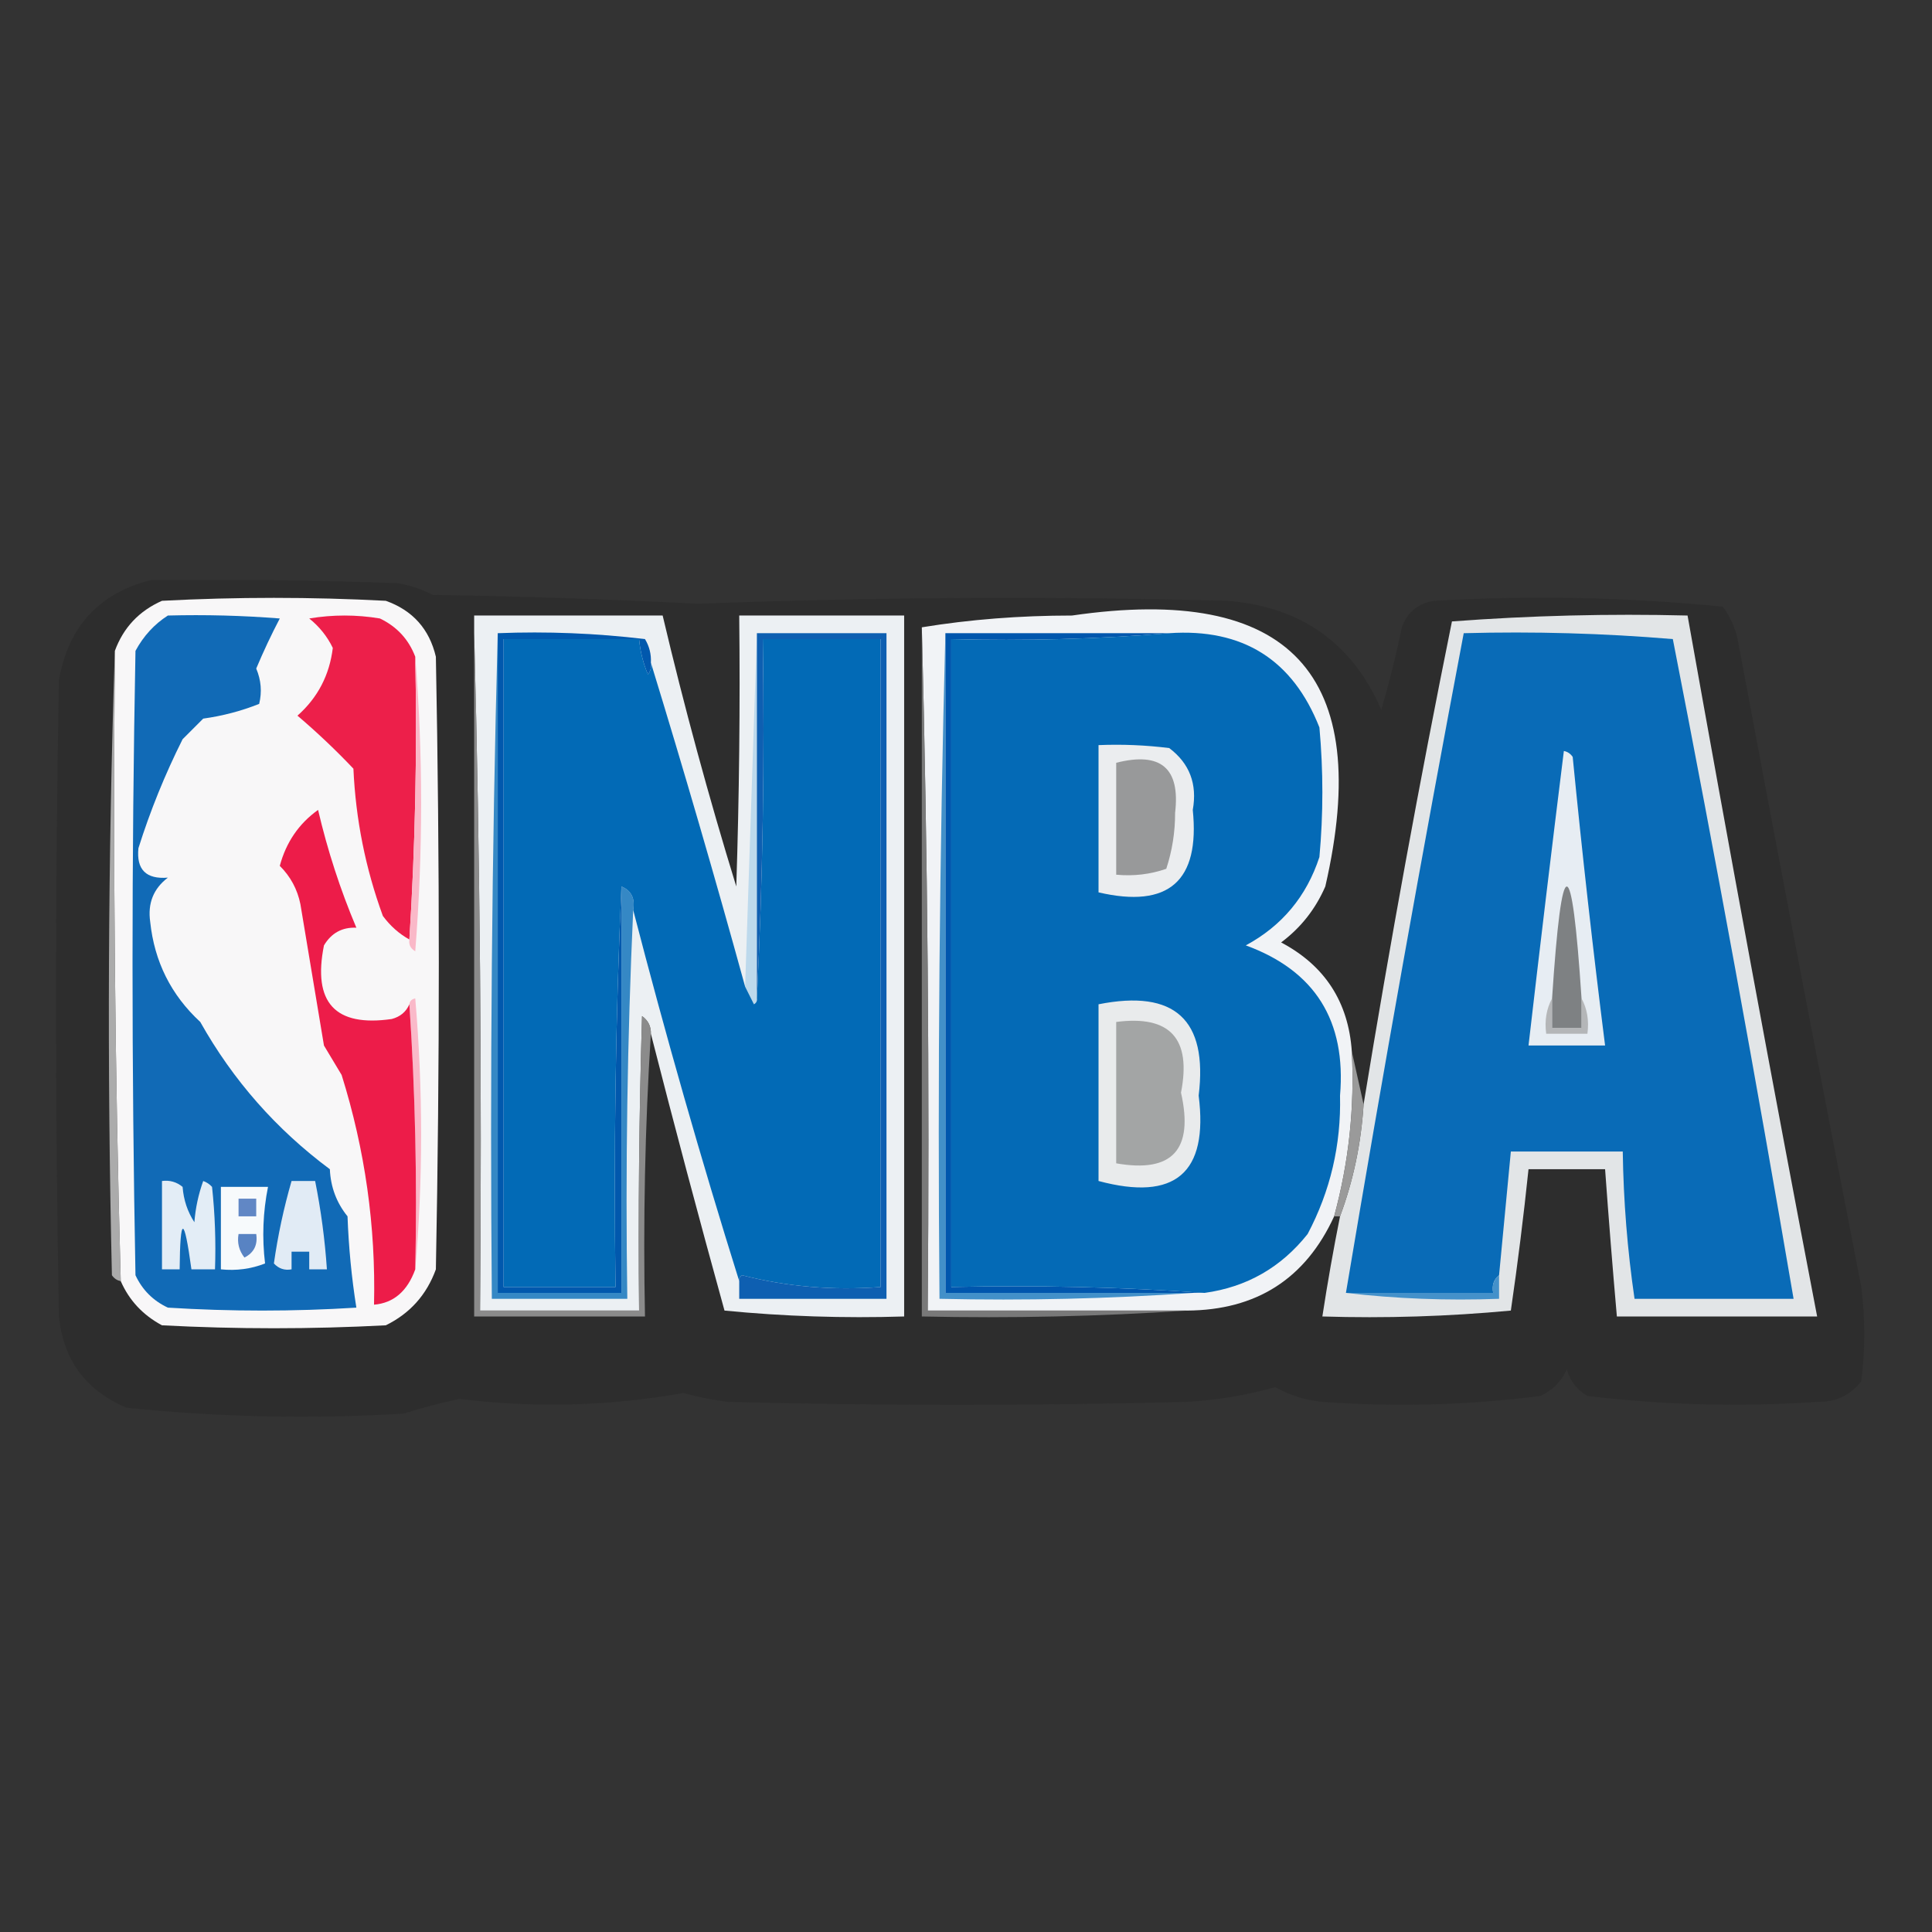 <?xml version="1.0" encoding="UTF-8"?>
<!DOCTYPE svg PUBLIC "-//W3C//DTD SVG 1.1//EN" "http://www.w3.org/Graphics/SVG/1.1/DTD/svg11.dtd">
<svg xmlns="http://www.w3.org/2000/svg" version="1.1" width="328px" height="328px" style="shape-rendering:geometricPrecision; text-rendering:geometricPrecision; image-rendering:optimizeQuality; fill-rule:evenodd; clip-rule:evenodd" xmlns:xlink="http://www.w3.org/1999/xlink">
<rect width="100%" height="100%" fill="#333333" stroke="none"/>
<g><path style="opacity:0.192" fill="#181818" d="M 25.5,98.5 C 39.504,98.333 53.504,98.5 67.5,99C 69.608,99.36 71.608,100.027 73.5,101C 88.514,101.232 103.514,101.732 118.5,102.5C 148.487,101.365 178.487,101.198 208.5,102C 220.954,103.043 229.621,109.21 234.5,120.5C 235.856,115.89 237.022,111.223 238,106.5C 238.935,103.898 240.768,102.398 243.5,102C 259.9,101.045 276.234,101.378 292.5,103C 293.717,104.648 294.55,106.481 295,108.5C 301.872,145.193 308.872,181.86 316,218.5C 316.667,223.833 316.667,229.167 316,234.5C 314.156,236.886 311.656,238.053 308.5,238C 295.458,238.877 282.458,238.544 269.5,237C 267.741,235.992 266.574,234.492 266,232.5C 265.052,234.57 263.552,236.07 261.5,237C 249.215,238.561 236.882,238.894 224.5,238C 221.648,237.731 218.982,236.897 216.5,235.5C 211.605,236.878 206.605,237.711 201.5,238C 175.5,238.667 149.5,238.667 123.5,238C 120.964,237.661 118.464,237.161 116,236.5C 103.4,238.732 90.734,239.065 78,237.5C 74.805,238.178 71.638,239.012 68.5,240C 52.779,240.937 37.112,240.603 21.5,239C 14.6,236.101 10.766,230.934 10,223.5C 9.333,187.5 9.333,151.5 10,115.5C 11.577,106.428 16.744,100.761 25.5,98.5 Z"/></g>
<g><path style="opacity:0.998" fill="#f8f7f8" d="M 20.5,217.5 C 19.513,181.876 19.18,146.21 19.5,110.5C 20.947,106.552 23.613,103.719 27.5,102C 40.167,101.333 52.833,101.333 65.5,102C 70.062,103.627 72.895,106.794 74,111.5C 74.667,146.167 74.667,180.833 74,215.5C 72.427,219.827 69.593,222.993 65.5,225C 52.833,225.667 40.167,225.667 27.5,225C 24.261,223.264 21.927,220.764 20.5,217.5 Z"/></g>
<g><path style="opacity:0.991" fill="#eef2f5" d="M 110.5,175.5 C 110.539,174.244 110.039,173.244 109,172.5C 108.5,189.163 108.333,205.83 108.5,222.5C 99.5,222.5 90.5,222.5 81.5,222.5C 81.832,183.996 81.499,145.663 80.5,107.5C 80.5,106.5 80.5,105.5 80.5,104.5C 91.167,104.5 101.833,104.5 112.5,104.5C 116.148,119.948 120.315,135.281 125,150.5C 125.5,135.17 125.667,119.837 125.5,104.5C 134.833,104.5 144.167,104.5 153.5,104.5C 153.5,144.167 153.5,183.833 153.5,223.5C 143.251,223.819 133.084,223.486 123,222.5C 118.663,206.816 114.497,191.149 110.5,175.5 Z"/></g>
<g><path style="opacity:0.99" fill="#f3f5f8" d="M 229.5,178.5 C 229.99,188.019 228.99,197.352 226.5,206.5C 221.634,217.107 213.301,222.441 201.5,222.5C 186.833,222.5 172.167,222.5 157.5,222.5C 157.832,183.663 157.499,144.996 156.5,106.5C 164.639,105.169 173.139,104.502 182,104.5C 218.96,99.119 233.293,114.452 225,150.5C 223.332,154.342 220.832,157.509 217.5,160C 224.924,163.928 228.924,170.094 229.5,178.5 Z"/></g>
<g><path style="opacity:0.991" fill="#e4e7e9" d="M 227.5,206.5 C 229.748,200.484 231.082,194.15 231.5,187.5C 235.987,160.067 240.987,132.734 246.5,105.5C 259.817,104.501 273.15,104.167 286.5,104.5C 293.579,144.225 300.912,183.892 308.5,223.5C 297.167,223.5 285.833,223.5 274.5,223.5C 273.767,215.172 273.101,206.839 272.5,198.5C 268.167,198.5 263.833,198.5 259.5,198.5C 258.662,206.534 257.662,214.534 256.5,222.5C 245.854,223.499 235.187,223.832 224.5,223.5C 225.372,217.809 226.372,212.142 227.5,206.5 Z"/></g>
<g><path style="opacity:1" fill="#ed1f4a" d="M 70.5,111.5 C 70.83,127.675 70.496,143.675 69.5,159.5C 67.75,158.527 66.25,157.193 65,155.5C 62.055,147.441 60.388,139.108 60,130.5C 57.011,127.345 53.844,124.345 50.5,121.5C 53.945,118.444 55.945,114.611 56.5,110C 55.561,108.056 54.227,106.389 52.5,105C 56.5,104.333 60.5,104.333 64.5,105C 67.386,106.385 69.386,108.551 70.5,111.5 Z"/></g>
<g><path style="opacity:1" fill="#bdd9ec" d="M 128.5,107.5 C 128.5,128.167 128.5,148.833 128.5,169.5C 128.565,169.938 128.399,170.272 128,170.5C 127.487,169.473 126.987,168.473 126.5,167.5C 127.167,147.5 127.833,127.5 128.5,107.5 Z"/></g>
<g><path style="opacity:1" fill="#0056ad" d="M 160.5,107.5 C 173.167,107.5 185.833,107.5 198.5,107.5C 186.345,108.495 174.011,108.829 161.5,108.5C 161.5,145.167 161.5,181.833 161.5,218.5C 176.01,218.171 190.343,218.504 204.5,219.5C 203.833,219.5 203.167,219.5 202.5,219.5C 188.5,219.5 174.5,219.5 160.5,219.5C 160.5,182.167 160.5,144.833 160.5,107.5 Z"/></g>
<g><path style="opacity:1" fill="#3588c5" d="M 84.5,107.5 C 84.5,144.833 84.5,182.167 84.5,219.5C 91.5,219.5 98.5,219.5 105.5,219.5C 105.5,196.5 105.5,173.5 105.5,150.5C 107.176,151.183 107.843,152.517 107.5,154.5C 106.503,176.327 106.169,198.327 106.5,220.5C 98.833,220.5 91.167,220.5 83.5,220.5C 83.168,182.663 83.501,144.996 84.5,107.5 Z"/></g>
<g><path style="opacity:1" fill="#0158ad" d="M 84.5,107.5 C 92.86,107.169 101.193,107.502 109.5,108.5C 110.246,109.736 110.579,111.07 110.5,112.5C 110.631,113.239 110.464,113.906 110,114.5C 109.187,112.564 108.687,110.564 108.5,108.5C 100.833,108.5 93.167,108.5 85.5,108.5C 85.5,145.167 85.5,181.833 85.5,218.5C 91.833,218.5 98.167,218.5 104.5,218.5C 104.169,195.661 104.503,172.994 105.5,150.5C 105.5,173.5 105.5,196.5 105.5,219.5C 98.5,219.5 91.5,219.5 84.5,219.5C 84.5,182.167 84.5,144.833 84.5,107.5 Z"/></g>
<g><path style="opacity:1" fill="#026ab6" d="M 110.5,112.5 C 116.074,130.657 121.407,148.991 126.5,167.5C 126.987,168.473 127.487,169.473 128,170.5C 128.399,170.272 128.565,169.938 128.5,169.5C 129.497,149.34 129.83,129.007 129.5,108.5C 136.167,108.5 142.833,108.5 149.5,108.5C 149.5,145.167 149.5,181.833 149.5,218.5C 141.391,219.114 133.558,218.447 126,216.5C 125.601,216.728 125.435,217.062 125.5,217.5C 119.016,196.814 113.016,175.814 107.5,154.5C 107.843,152.517 107.176,151.183 105.5,150.5C 104.503,172.994 104.169,195.661 104.5,218.5C 98.167,218.5 91.833,218.5 85.5,218.5C 85.5,181.833 85.5,145.167 85.5,108.5C 93.167,108.5 100.833,108.5 108.5,108.5C 108.687,110.564 109.187,112.564 110,114.5C 110.464,113.906 110.631,113.239 110.5,112.5 Z"/></g>
<g><path style="opacity:1" fill="#0e5fb1" d="M 128.5,107.5 C 135.833,107.5 143.167,107.5 150.5,107.5C 150.5,145.167 150.5,182.833 150.5,220.5C 142.167,220.5 133.833,220.5 125.5,220.5C 125.5,219.5 125.5,218.5 125.5,217.5C 125.435,217.062 125.601,216.728 126,216.5C 133.558,218.447 141.391,219.114 149.5,218.5C 149.5,181.833 149.5,145.167 149.5,108.5C 142.833,108.5 136.167,108.5 129.5,108.5C 129.83,129.007 129.497,149.34 128.5,169.5C 128.5,148.833 128.5,128.167 128.5,107.5 Z"/></g>
<g><path style="opacity:1" fill="#4290c9" d="M 160.5,107.5 C 160.5,144.833 160.5,182.167 160.5,219.5C 174.5,219.5 188.5,219.5 202.5,219.5C 188.343,220.496 174.01,220.829 159.5,220.5C 159.168,182.663 159.502,144.996 160.5,107.5 Z"/></g>
<g><path style="opacity:1" fill="#046ab6" d="M 198.5,107.5 C 210.968,106.645 219.468,111.978 224,123.5C 224.667,130.833 224.667,138.167 224,145.5C 221.813,152.184 217.646,157.184 211.5,160.5C 223.243,164.792 228.576,173.292 227.5,186C 227.696,194.364 225.862,202.198 222,209.5C 217.492,215.179 211.659,218.512 204.5,219.5C 190.343,218.504 176.01,218.171 161.5,218.5C 161.5,181.833 161.5,145.167 161.5,108.5C 174.011,108.829 186.345,108.495 198.5,107.5 Z"/></g>
<g><path style="opacity:1" fill="#096bb7" d="M 254.5,216.5 C 253.596,217.209 253.263,218.209 253.5,219.5C 245.167,219.5 236.833,219.5 228.5,219.5C 234.776,182.116 241.443,144.783 248.5,107.5C 260.414,107.179 272.247,107.512 284,108.5C 291.288,145.772 298.121,183.105 304.5,220.5C 295.5,220.5 286.5,220.5 277.5,220.5C 276.287,212.216 275.62,203.883 275.5,195.5C 269.167,195.5 262.833,195.5 256.5,195.5C 255.833,202.5 255.167,209.5 254.5,216.5 Z"/></g>
<g><path style="opacity:1" fill="#fab8c8" d="M 70.5,111.5 C 71.827,128.005 71.827,144.671 70.5,161.5C 69.703,161.043 69.369,160.376 69.5,159.5C 70.496,143.675 70.83,127.675 70.5,111.5 Z"/></g>
<g><path style="opacity:0.721" fill="#969696" d="M 156.5,106.5 C 157.499,144.996 157.832,183.663 157.5,222.5C 172.167,222.5 186.833,222.5 201.5,222.5C 186.676,223.496 171.676,223.829 156.5,223.5C 156.5,184.5 156.5,145.5 156.5,106.5 Z"/></g>
<g><path style="opacity:0.761" fill="#d2d2d2" d="M 19.5,110.5 C 19.18,146.21 19.513,181.876 20.5,217.5C 19.883,217.389 19.383,217.056 19,216.5C 18.169,180.998 18.336,145.664 19.5,110.5 Z"/></g>
<g><path style="opacity:0.999" fill="#ebedef" d="M 186.5,126.5 C 190.514,126.334 194.514,126.501 198.5,127C 201.956,129.605 203.289,133.105 202.5,137.5C 203.733,149.598 198.4,154.264 186.5,151.5C 186.5,143.167 186.5,134.833 186.5,126.5 Z"/></g>
<g><path style="opacity:0.394" fill="#181818" d="M 189.5,129.5 C 197.067,127.575 200.401,130.408 199.5,138C 199.507,141.258 199.007,144.425 198,147.5C 195.281,148.444 192.448,148.777 189.5,148.5C 189.5,142.167 189.5,135.833 189.5,129.5 Z"/></g>
<g><path style="opacity:1" fill="#e7edf3" d="M 265.5,127.5 C 266.117,127.611 266.617,127.944 267,128.5C 268.605,144.869 270.438,161.203 272.5,177.5C 268.167,177.5 263.833,177.5 259.5,177.5C 261.428,160.818 263.428,144.152 265.5,127.5 Z"/></g>
<g><path style="opacity:0.53" fill="#202020" d="M 268.5,169.5 C 268.5,171.167 268.5,172.833 268.5,174.5C 266.833,174.5 265.167,174.5 263.5,174.5C 263.5,172.833 263.5,171.167 263.5,169.5C 265.164,144.177 266.831,144.177 268.5,169.5 Z"/></g>
<g><path style="opacity:1" fill="#116ab6" d="M 28.5,104.5 C 34.842,104.334 41.175,104.5 47.5,105C 46.075,107.718 44.742,110.552 43.5,113.5C 44.331,115.473 44.498,117.473 44,119.5C 40.963,120.709 37.796,121.543 34.5,122C 33.333,123.167 32.167,124.333 31,125.5C 27.999,131.488 25.499,137.655 23.5,144C 23.131,147.631 24.798,149.298 28.5,149C 26.051,150.863 25.051,153.363 25.5,156.5C 26.212,163.257 29.045,168.923 34,173.5C 39.559,183.393 46.893,191.726 56,198.5C 56.133,201.525 57.133,204.192 59,206.5C 59.193,211.75 59.693,216.917 60.5,222C 49.833,222.667 39.167,222.667 28.5,222C 26,220.833 24.167,219 23,216.5C 22.333,181.167 22.333,145.833 23,110.5C 24.36,107.977 26.193,105.977 28.5,104.5 Z"/></g>
<g><path style="opacity:1" fill="#e9ebec" d="M 186.5,170.5 C 199.414,167.934 205.081,173.101 203.5,186C 205.169,199.155 199.503,203.988 186.5,200.5C 186.5,190.5 186.5,180.5 186.5,170.5 Z"/></g>
<g><path style="opacity:1" fill="#fab9c9" d="M 69.5,170.5 C 69.56,169.957 69.893,169.624 70.5,169.5C 71.826,184.995 71.826,200.328 70.5,215.5C 70.829,200.324 70.496,185.324 69.5,170.5 Z"/></g>
<g><path style="opacity:0.333" fill="#181818" d="M 189.5,173.5 C 198.639,172.309 202.306,176.309 200.5,185.5C 202.692,195.184 199.026,199.184 189.5,197.5C 189.5,189.5 189.5,181.5 189.5,173.5 Z"/></g>
<g><path style="opacity:1" fill="#ed1c49" d="M 69.5,170.5 C 70.496,185.324 70.829,200.324 70.5,215.5C 69.154,219.22 66.82,221.22 63.5,221.5C 63.808,208.204 61.975,195.204 58,182.5C 57,180.833 56,179.167 55,177.5C 53.666,169.495 52.333,161.495 51,153.5C 50.487,150.973 49.32,148.807 47.5,147C 48.576,142.993 50.742,139.826 54,137.5C 55.606,144.381 57.773,151.047 60.5,157.5C 58.097,157.393 56.264,158.393 55,160.5C 53.054,170.216 56.888,174.383 66.5,173C 67.942,172.623 68.942,171.79 69.5,170.5 Z"/></g>
<g><path style="opacity:0.682" fill="#9d9d9d" d="M 263.5,169.5 C 263.5,171.167 263.5,172.833 263.5,174.5C 265.167,174.5 266.833,174.5 268.5,174.5C 268.5,172.833 268.5,171.167 268.5,169.5C 269.461,171.265 269.795,173.265 269.5,175.5C 267.167,175.5 264.833,175.5 262.5,175.5C 262.205,173.265 262.539,171.265 263.5,169.5 Z"/></g>
<g><path style="opacity:0.867" fill="#ababab" d="M 229.5,178.5 C 230.167,181.5 230.833,184.5 231.5,187.5C 231.082,194.15 229.748,200.484 227.5,206.5C 227.167,206.5 226.833,206.5 226.5,206.5C 228.99,197.352 229.99,188.019 229.5,178.5 Z"/></g>
<g><path style="opacity:1" fill="#e3edf6" d="M 27.5,200.5 C 28.822,200.33 29.989,200.663 31,201.5C 31.171,203.715 31.837,205.715 33,207.5C 33.186,205.1 33.686,202.766 34.5,200.5C 35.086,200.709 35.586,201.043 36,201.5C 36.499,206.155 36.666,210.821 36.5,215.5C 35.167,215.5 33.833,215.5 32.5,215.5C 31.247,206.316 30.581,206.316 30.5,215.5C 29.5,215.5 28.5,215.5 27.5,215.5C 27.5,210.5 27.5,205.5 27.5,200.5 Z"/></g>
<g><path style="opacity:1" fill="#f7fafc" d="M 37.5,201.5 C 40.167,201.5 42.833,201.5 45.5,201.5C 44.641,205.795 44.474,210.128 45,214.5C 42.619,215.435 40.119,215.768 37.5,215.5C 37.5,210.833 37.5,206.167 37.5,201.5 Z"/></g>
<g><path style="opacity:1" fill="#e1ebf5" d="M 49.5,200.5 C 50.833,200.5 52.167,200.5 53.5,200.5C 54.492,205.452 55.158,210.452 55.5,215.5C 54.5,215.5 53.5,215.5 52.5,215.5C 52.5,214.5 52.5,213.5 52.5,212.5C 51.5,212.5 50.5,212.5 49.5,212.5C 49.5,213.5 49.5,214.5 49.5,215.5C 48.325,215.719 47.325,215.386 46.5,214.5C 47.176,209.738 48.176,205.072 49.5,200.5 Z"/></g>
<g><path style="opacity:1" fill="#6187c5" d="M 40.5,203.5 C 41.5,203.5 42.5,203.5 43.5,203.5C 43.5,204.5 43.5,205.5 43.5,206.5C 42.5,206.5 41.5,206.5 40.5,206.5C 40.5,205.5 40.5,204.5 40.5,203.5 Z"/></g>
<g><path style="opacity:1" fill="#5883c3" d="M 40.5,209.5 C 41.5,209.5 42.5,209.5 43.5,209.5C 43.778,211.346 43.111,212.68 41.5,213.5C 40.571,212.311 40.238,210.978 40.5,209.5 Z"/></g>
<g><path style="opacity:1" fill="#4491ca" d="M 254.5,216.5 C 254.5,217.833 254.5,219.167 254.5,220.5C 245.651,220.826 236.984,220.493 228.5,219.5C 236.833,219.5 245.167,219.5 253.5,219.5C 253.263,218.209 253.596,217.209 254.5,216.5 Z"/></g>
<g><path style="opacity:0.801" fill="#a2a2a2" d="M 80.5,107.5 C 81.499,145.663 81.832,183.996 81.5,222.5C 90.5,222.5 99.5,222.5 108.5,222.5C 108.333,205.83 108.5,189.163 109,172.5C 110.039,173.244 110.539,174.244 110.5,175.5C 109.504,191.325 109.17,207.325 109.5,223.5C 99.833,223.5 90.167,223.5 80.5,223.5C 80.5,184.833 80.5,146.167 80.5,107.5 Z"/></g>
</svg>
